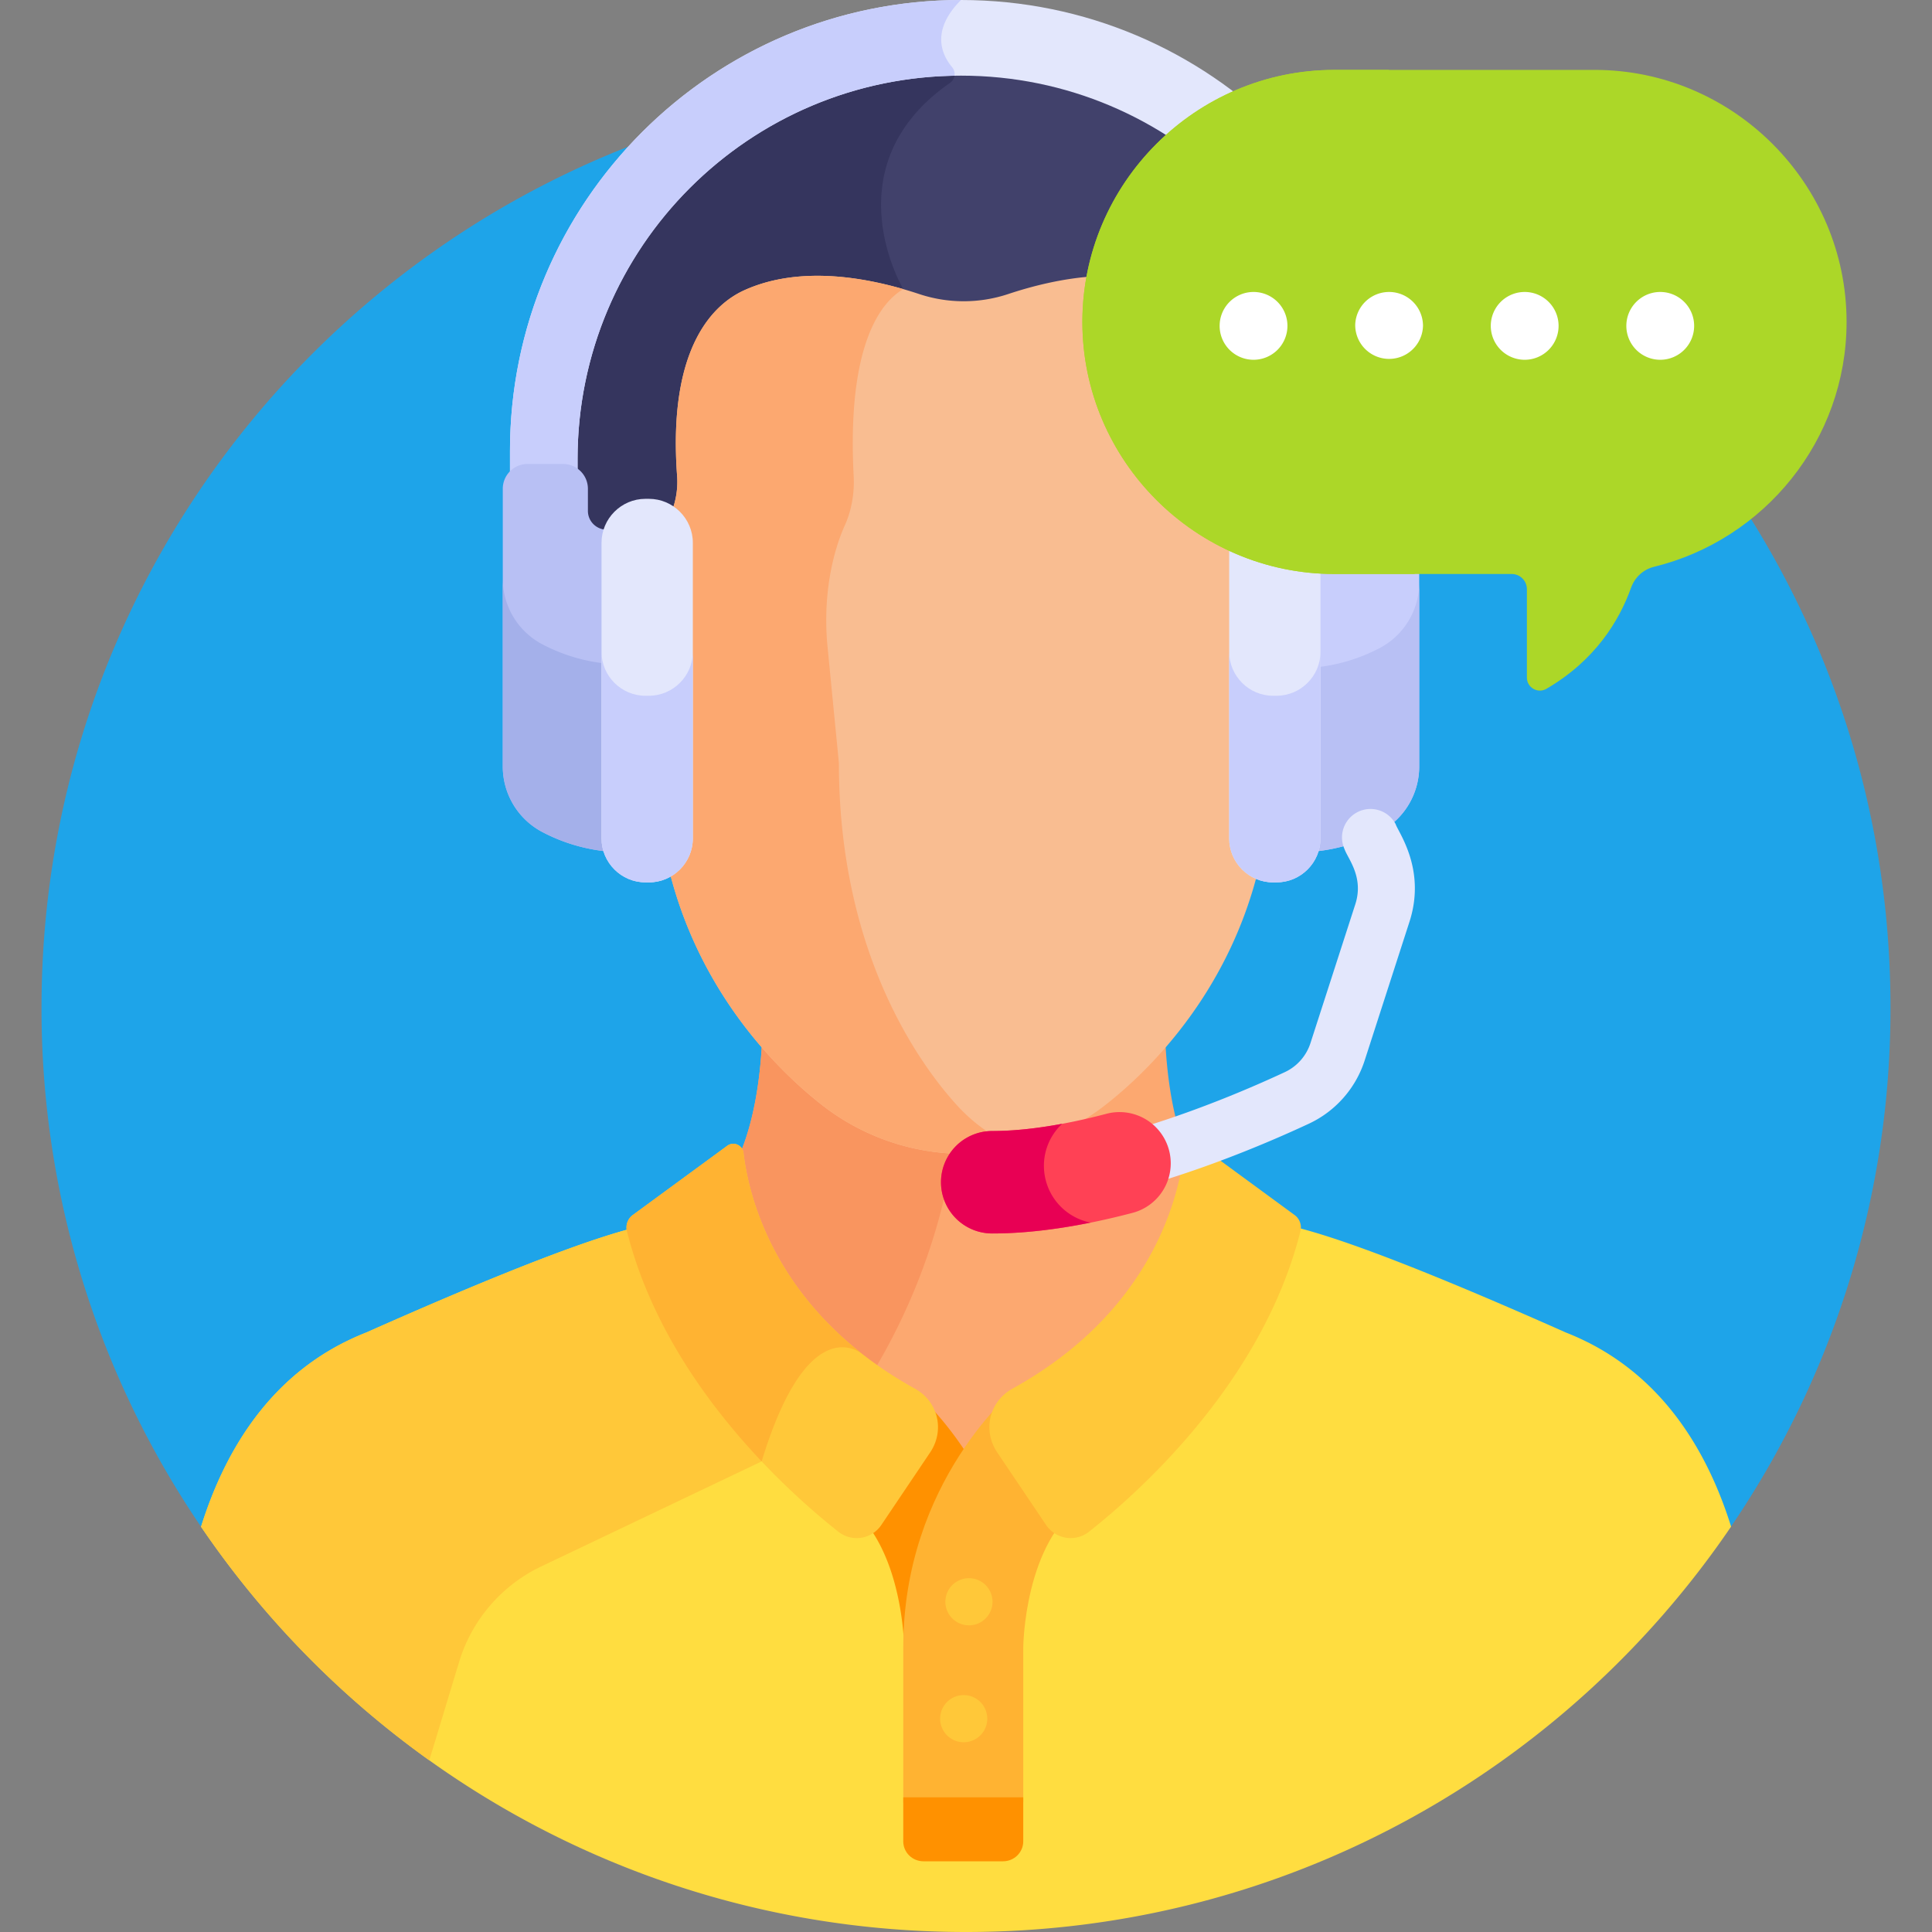 <svg width="84" height="84" viewBox="0 0 84 84" fill="none" xmlns="http://www.w3.org/2000/svg"><rect x="0" y="0" width="84" height="84" fill="#808080" stroke="none"/><g clip-path="url(#clip0_918_4459)"><path d="M75.15 66.537a40.006 40.006 0 007.045-22.733C82.195 21.605 64.199 3.61 42 3.61c-22.2 0-40.195 17.996-40.195 40.195a40.007 40.007 0 007.05 22.742l66.296-.009z" fill="#1EA4E9"/><path d="M41.783 3.041c-9.329 0-16.919 7.59-16.919 16.919.022.325-.06.5.103.618a.834.834 0 01.347.674v.96c0 .87 1.03 1.307 1.166.882.346-1.074 1.302-1.164 1.703-1.158h.036c.33.002.65.101.924.287.134.092.324.03.375-.13a3.8 3.8 0 00.169-1.416c-.175-2.38-.046-6.562 2.786-7.836 2.527-1.138 5.072-.35 6.744-.029.946.275 2.502.937 4.686.211 2.053-.683 5.008-1.269 7.424-.182 2.826 1.272 2.96 5.443 2.787 7.817-.031.438.013.878.133 1.309a.248.248 0 00.351.154c.875-.45 2.142-.1 2.488.973a.248.248 0 00.279.168 1.07 1.07 0 00.887-1.051v-.959c0-.266.13-.518.347-.674.163-.118.081-.297.103-.618 0-9.33-7.59-16.919-16.919-16.919z" fill="#41416B"/><path d="M41.313 3.596a.456.456 0 00.156-.551c-9.184.168-16.605 7.69-16.605 16.915.022.324-.06.5.103.618a.834.834 0 01.347.674v.959c0 .87 1.03 1.308 1.166.883.346-1.074 1.302-1.165 1.703-1.158h.036c.33.002.65.1.924.287.134.092.324.03.375-.13a3.8 3.8 0 00.169-1.416c-.175-2.38-.046-6.562 2.786-7.836 2.5-1.127 5.018-.366 6.691-.04l.111-.23s-3.199-5.333 2.038-8.975z" fill="#35355E"/><path d="M8.741 66.381C15.974 77.015 28.171 84 42 84c13.833 0 26.033-6.989 33.265-17.627-.99-3.162-2.818-6.256-6.143-7.968v-.002c-.223-.107-.522-.264-1.04-.467-10.669-4.743-11.898-4.53-12.98-4.891a.423.423 0 01.084.11c-.038.32.167.268-.585 2.2-1.557 3.864-4.39 7.258-7.67 9.854a.969.969 0 01-1.143.044c-.566-.378-1.562 3.192-1.508 4.205.02.608.005-.115.01 8.145 0 .325-.27.59-.601.59H40.32a.596.596 0 01-.6-.59c.005-8.26-.01-7.538.01-8.145l-.001-.021c-.139-1.786-.997-4.525-1.508-4.184a.969.969 0 01-1.142-.044c-3.282-2.596-6.114-5.99-7.671-9.854-.752-1.932-.546-1.88-.585-2.2a.426.426 0 01.084-.11c-1.082.36-2.31.148-12.98 4.89-.518.204-.817.36-1.04.468v.002c-3.328 1.713-5.155 4.812-6.146 7.976z" fill="#FFDD40"/><path d="M28.823 53.156a.422.422 0 01.084-.111c-1.082.36-2.311.148-12.98 4.89-.518.204-.817.36-1.04.468v.002c-3.328 1.713-5.155 4.812-6.145 7.976a40.417 40.417 0 009.923 10.154l1.296-4.276a6.778 6.778 0 013.57-4.153l9.585-4.567V61.39c-1.543-1.823-2.829-3.855-3.708-6.036-.752-1.932-.547-1.88-.585-2.2z" fill="#FFC839"/><path d="M32.13 50.322l.18.985.005.023c.052.227.11.455.175.678l.01.033c.021.075.044.15.068.225l.014.045c.024.078.05.156.078.24l.009.026c.59 1.73 1.876 4.253 4.66 6.44a17.35 17.35 0 002.343 1.55c.375.207.648.522.79.91a.22.22 0 00.041.071c.428.481.836 1.01 1.214 1.572.082.12.282.12.363 0 .376-.56.786-1.09 1.217-1.574a.213.213 0 00.041-.07c.143-.388.415-.702.788-.909 5.986-3.31 7.274-8.191 7.547-10.28-.732-1.678-.966-3.752-1.02-5.344a18.708 18.708 0 01-2.7 2.58 9.871 9.871 0 01-6.053 2.07 9.873 9.873 0 01-6.055-2.07 18.714 18.714 0 01-2.698-2.58c-.055 1.592-.29 3.666-1.022 5.344l.005.035z" fill="#FCA870"/><path d="M35.846 47.523a18.714 18.714 0 01-2.699-2.58c-.055 1.592-.289 3.666-1.022 5.344l.005.035.179.985.005.023c.052.227.111.455.175.678l.01.034.068.224.014.045.078.24.01.026c.589 1.73 1.876 4.253 4.66 6.44.226.18.462.351.702.52 2.44-4.11 3.224-7.928 3.475-9.952a9.869 9.869 0 01-5.66-2.062z" fill="#F9955F"/><path d="M55.507 24.064a6.868 6.868 0 00-.612-1.233 3.555 3.555 0 01-.534-2.156c.177-2.438.03-6.727-2.932-8.06-2.489-1.12-5.51-.524-7.605.173a6.134 6.134 0 01-3.849 0c-2.096-.697-5.116-1.293-7.604-.173-1.275.573-3.35 2.386-2.932 8.08a3.52 3.52 0 01-.534 2.137 6.845 6.845 0 00-.598 1.193 8.236 8.236 0 00-.465 4.098l.695 5.054c0 8.37 5.064 13.206 7.241 14.897a10.025 10.025 0 006.122 2.093c2.209 0 4.383-.744 6.12-2.093 2.178-1.691 7.242-6.527 7.241-14.882l.696-5.068a8.238 8.238 0 00-.45-4.06z" fill="#F9BD91"/><path d="M41.625 48.074c-1.549-1.69-5.151-6.527-5.151-14.897l-.494-5.054c-.137-1.404-.023-2.821.33-4.098.121-.436.264-.837.426-1.193.284-.628.42-1.387.38-2.137-.297-5.694 1.179-7.507 2.085-8.08l.074-.044c-2.034-.588-4.681-.957-6.904.044-1.275.573-3.35 2.386-2.931 8.08a3.521 3.521 0 01-.535 2.137 6.832 6.832 0 00-.598 1.193 8.234 8.234 0 00-.465 4.098l.695 5.054c0 8.37 5.064 13.206 7.242 14.897a10.025 10.025 0 006.12 2.093c.807 0 1.608-.1 2.385-.291-.963-.333-1.873-.945-2.659-1.802z" fill="#FCA870"/><path d="M42.053 63.23c-1.193-1.844-2.369-2.812-2.369-2.812l-3.04 4.881c2.19 1.41 2.581 4.852 2.651 5.962a15.332 15.332 0 012.758-8.03z" fill="#FF9100"/><path d="M44.49 78.372v-6.76s.037-4.622 2.665-6.313l-3.04-4.881s-4.842 3.98-4.842 11.195v6.759h5.216z" fill="#FFB332"/><path d="M39.779 60.376c-6.061-3.352-7.23-8.343-7.454-10.255a.445.445 0 00-.706-.304l-4.103 3.008a.67.67 0 00-.258.7c1.633 6.498 6.88 11.242 9.193 13.071.59.466 1.448.33 1.867-.292l2.123-3.154c.645-.96.35-2.214-.662-2.774z" fill="#FFC839"/><path d="M37.464 58.846c-4.06-3.191-4.948-7.088-5.14-8.725a.445.445 0 00-.706-.304l-4.103 3.008a.67.67 0 00-.258.7c1.045 4.159 3.57 7.597 5.858 10.014 1.818-5.966 3.845-5.042 4.349-4.694z" fill="#FFB332"/><path d="M56.284 52.825l-4.103-3.008a.445.445 0 00-.706.304c-.225 1.911-1.393 6.902-7.454 10.255-1.013.56-1.308 1.814-.662 2.774l2.123 3.154a1.287 1.287 0 001.866.292c2.314-1.829 7.561-6.573 9.194-13.07a.67.67 0 00-.258-.701zM43.153 69.642a1.025 1.025 0 11-2.05 0 1.025 1.025 0 012.05 0zm-.228 5.083a1.025 1.025 0 11-2.05 0 1.025 1.025 0 012.05 0z" fill="#FFC839"/><path d="M39.272 78.144v1.914c0 .48.393.868.879.868h3.458c.486 0 .88-.388.88-.868v-1.914h-5.217z" fill="#FF9100"/><path d="M41.783 0c-10.83 0-19.61 8.78-19.61 19.61v2.331h2.939V19.96c0-9.207 7.464-16.671 16.67-16.671 9.208 0 16.672 7.464 16.672 16.671v1.982h2.939V19.61C61.393 8.78 52.613 0 41.783 0z" fill="#E3E7FC"/><path d="M22.173 19.61v2.331h2.939V19.96c0-9.112 7.311-16.516 16.388-16.667a.47.47 0 00-.104-.373c-.443-.528-.947-1.585.387-2.919-10.83 0-19.61 8.78-19.61 19.61zm38.452.563h-1.542c-.596 0-1.079.483-1.079 1.079v.959a.826.826 0 01-.908.817h-.009c.06.18.093.373.093.572v12.855c0 .199-.032.39-.093.572a7.654 7.654 0 002.909-.858 3.22 3.22 0 001.708-2.847v-12.07a1.08 1.08 0 00-1.079-1.08z" fill="#C8CEFC"/><path d="M59.996 28.172a7.65 7.65 0 01-2.815.846v7.437c0 .199-.033.39-.093.572a7.652 7.652 0 002.909-.857 3.22 3.22 0 001.708-2.848v-7.998a3.22 3.22 0 01-1.709 2.848z" fill="#B8C0F4"/><path d="M55.502 38.365h-.149c-1.05 0-1.91-.86-1.91-1.91V23.598c0-1.05.86-1.91 1.91-1.91h.15c1.05 0 1.91.86 1.91 1.91v12.855c0 1.051-.86 1.91-1.91 1.91z" fill="#E3E7FC"/><path d="M22.94 20.173h1.541c.596 0 1.08.483 1.08 1.079v.959c0 .488.421.861.907.817h.01a1.81 1.81 0 00-.093.572v12.855c0 .199.032.39.093.572a7.654 7.654 0 01-2.909-.858 3.22 3.22 0 01-1.709-2.847v-12.07c0-.596.483-1.08 1.08-1.08z" fill="#B8C0F4"/><path d="M26.384 28.854a7.649 7.649 0 01-2.815-.846 3.22 3.22 0 01-1.709-2.848v8.162c0 1.192.656 2.29 1.71 2.848.875.463 1.86.763 2.908.857a1.808 1.808 0 01-.093-.572v-7.601z" fill="#A4B0EA"/><path d="M28.063 38.365h.15c1.05 0 1.91-.86 1.91-1.91V23.598c0-1.05-.86-1.91-1.91-1.91h-.15c-1.05 0-1.91.86-1.91 1.91v12.855c0 1.051.86 1.91 1.91 1.91z" fill="#E3E7FC"/><path d="M55.502 30.251h-.149c-1.05 0-1.91-.86-1.91-1.91v8.114c0 1.05.86 1.91 1.91 1.91h.15c1.05 0 1.91-.86 1.91-1.91V28.34c0 1.05-.86 1.91-1.91 1.91zm-27.29 0h-.149c-1.05 0-1.91-.86-1.91-1.91v8.114c0 1.05.86 1.91 1.91 1.91h.15c1.05 0 1.91-.86 1.91-1.91V28.34c0 1.05-.86 1.91-1.91 1.91z" fill="#C8CEFC"/><path d="M48.936 50.53a1.236 1.236 0 01.819-1.545c2.47-.76 4.686-1.709 6.11-2.372a2.106 2.106 0 001.111-1.259l1.95-6.037c.382-1.18-.32-1.979-.466-2.392a1.238 1.238 0 012.22-1.094c.112.352 1.339 1.964.601 4.247l-1.95 6.037a4.589 4.589 0 01-2.422 2.741c-1.495.696-3.823 1.694-6.427 2.494a1.237 1.237 0 01-1.546-.82z" fill="#E3E7FC"/><path d="M43.14 53.629a2.227 2.227 0 110-4.454c1.407 0 3.078-.252 4.968-.75a2.226 2.226 0 111.133 4.308c-2.26.594-4.312.896-6.1.896z" fill="#FF4155"/><path d="M45.387 50.69c0-.722.306-1.371.793-1.83-1.114.208-2.133.314-3.04.314a2.227 2.227 0 100 4.455c1.294 0 2.729-.16 4.278-.473a2.514 2.514 0 01-2.03-2.466z" fill="#E80054"/><path d="M69.327 3.04H58.018c-6.027 0-10.958 4.93-10.958 10.957 0 6.028 4.931 10.959 10.958 10.959h7.707c.366 0 .662.297.662.663v3.843c0 .434.472.706.847.487 2.116-1.233 3.164-2.95 3.682-4.395.161-.45.53-.795.994-.909 4.792-1.169 8.376-5.51 8.376-10.648 0-6.027-4.932-10.958-10.959-10.958z" fill="#ACD728"/><path d="M47.06 13.998c0 6.027 4.931 10.958 10.958 10.958h3.506c-4.39-4.304-.313-9.6-.313-9.6l-.816-2.7c-4.192-4.92 0-9.612 0-9.612l-.008-.005h-2.369c-6.027 0-10.958 4.931-10.958 10.958z" fill="#ACD728"/><path d="M55.975 14.13a1.474 1.474 0 11-2.947 0 1.474 1.474 0 012.947 0zm5.895 0a1.474 1.474 0 11-2.948 0 1.474 1.474 0 012.947 0zm5.894 0a1.474 1.474 0 11-2.947 0 1.474 1.474 0 012.947 0zm5.894 0a1.474 1.474 0 11-2.947 0 1.474 1.474 0 012.947 0z" fill="#fff"/></g><defs><clipPath id="clip0_918_4459"><path fill="#fff" d="M0 0h84v84H0z"/></clipPath></defs></svg>
